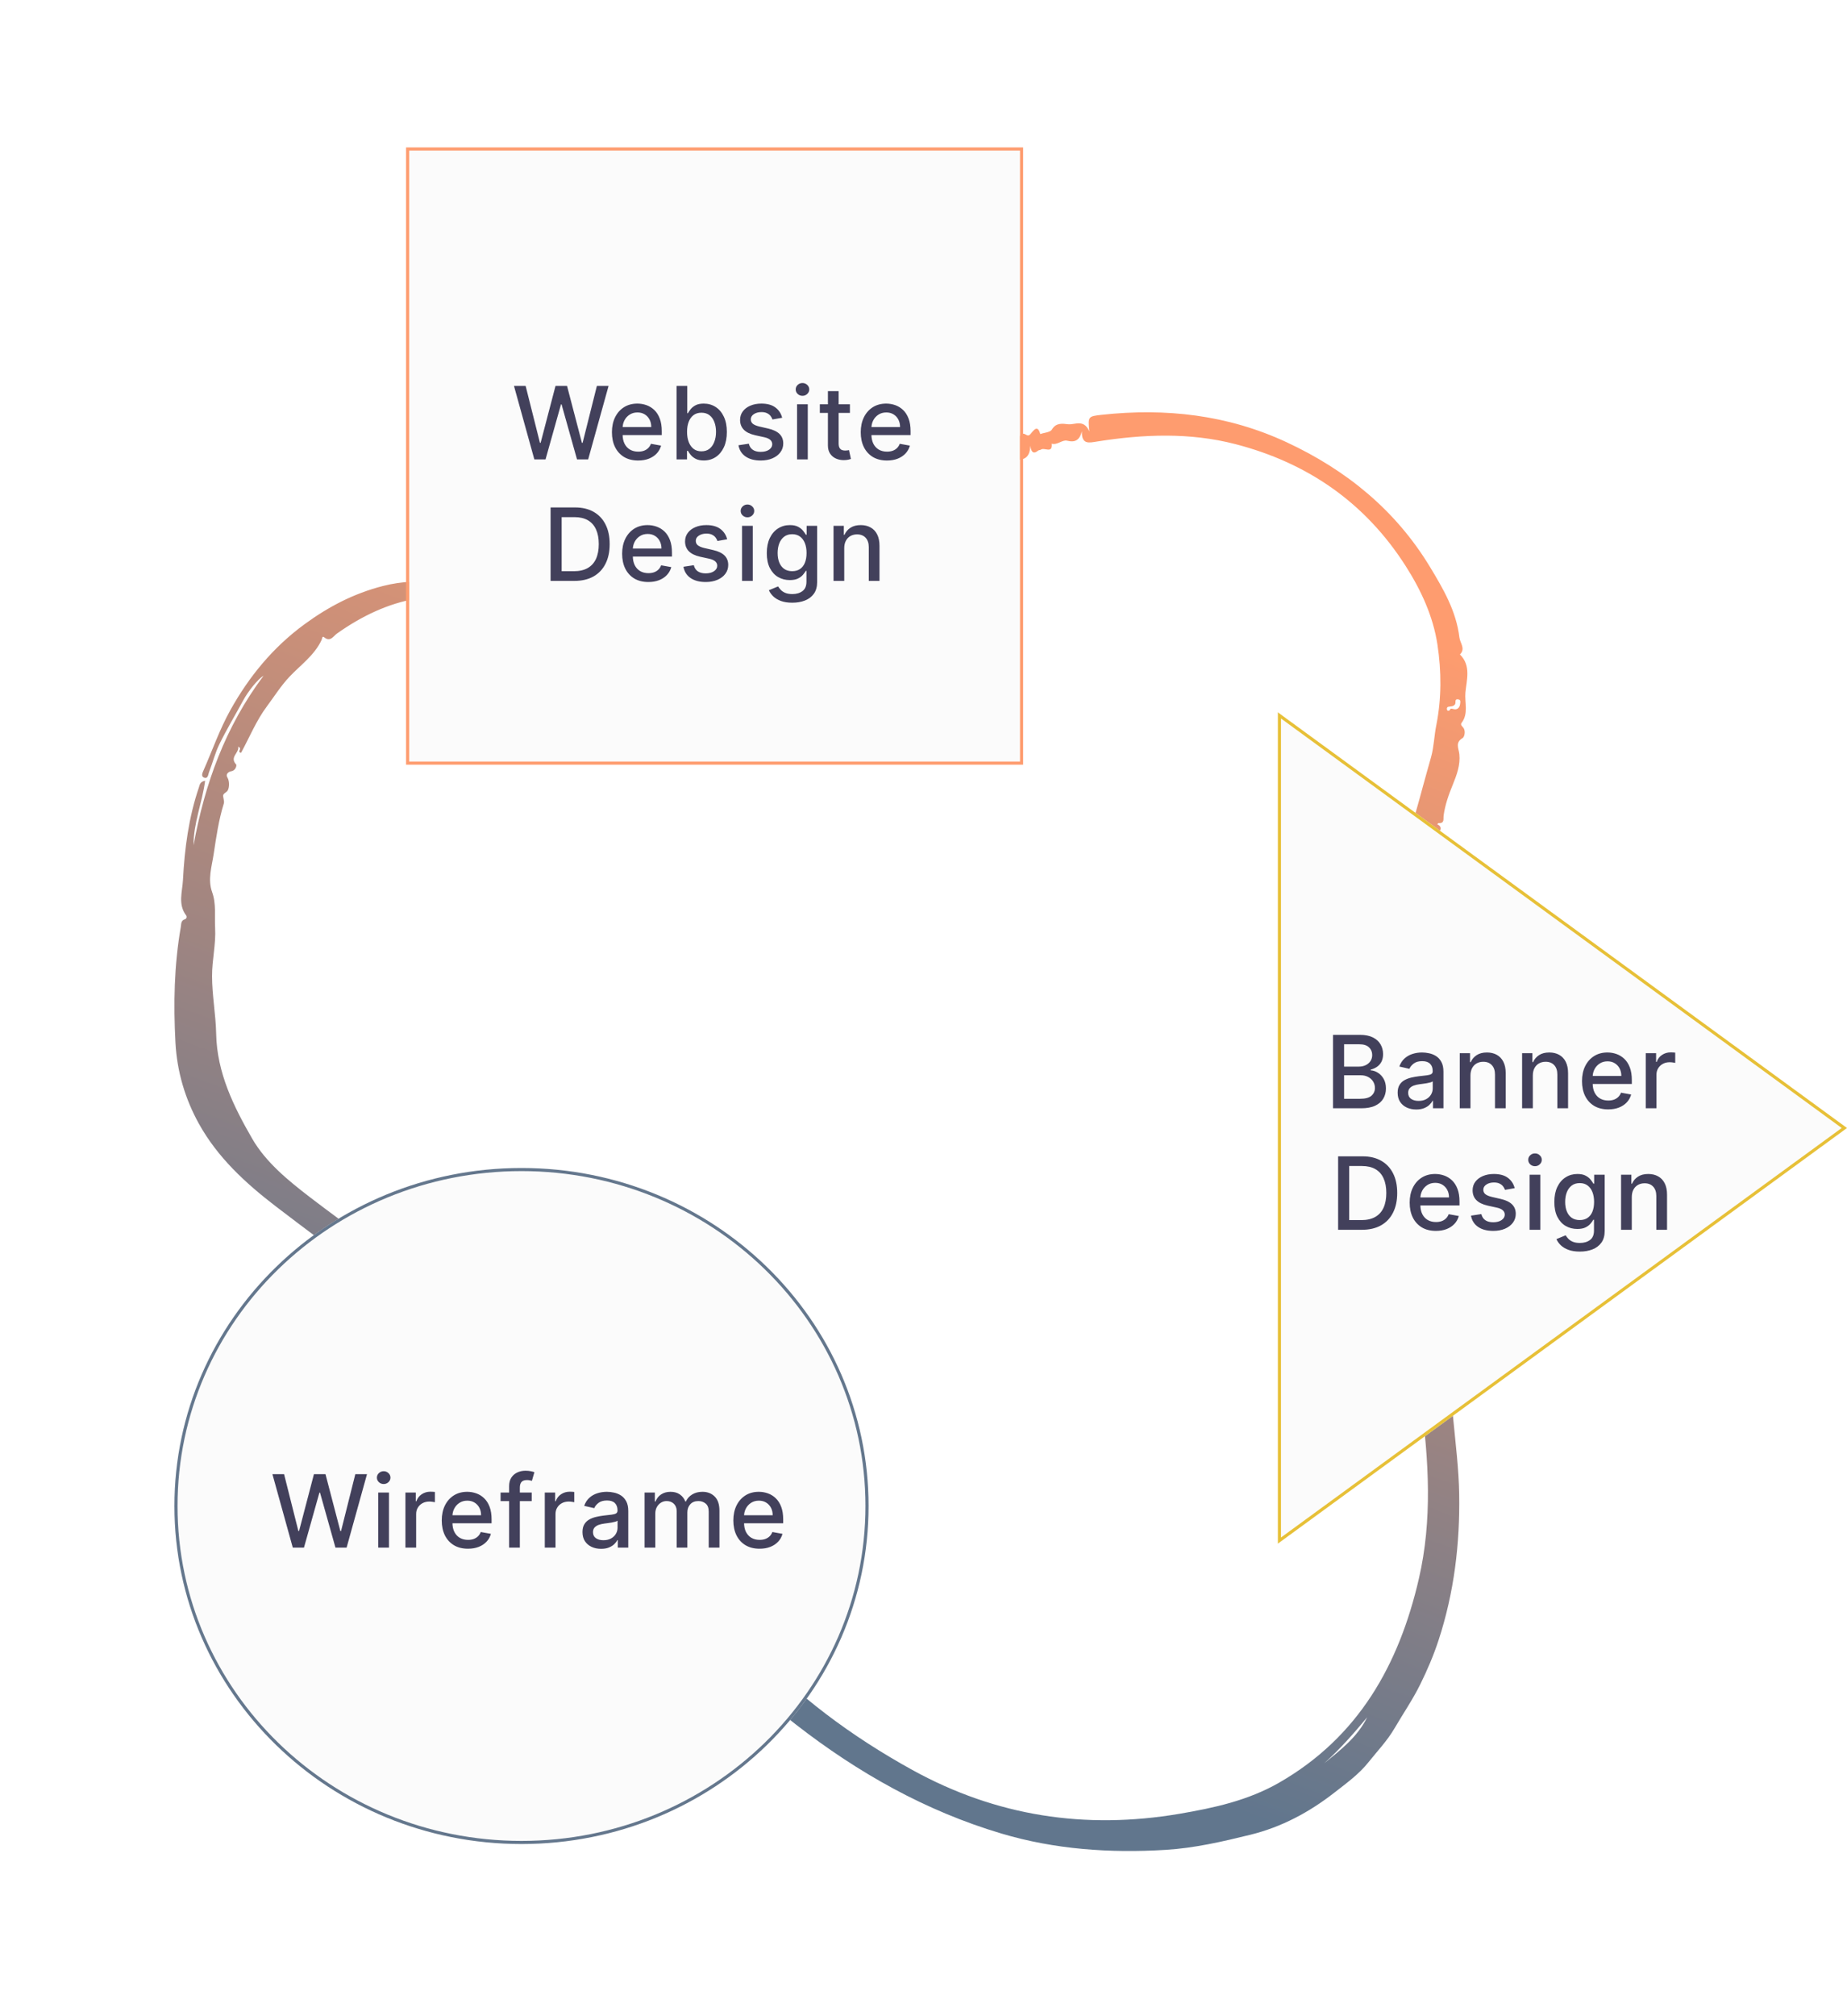 <svg width="593" height="647" viewBox="0 0 593 647" fill="none" xmlns="http://www.w3.org/2000/svg">
<path fill-rule="evenodd" clip-rule="evenodd" d="M465.43 227.979C465.735 227.067 466.378 227.629 467.068 227.669C468.043 227.727 468.676 227.012 468.786 225.958C468.847 225.363 469.058 224.65 468.256 224.487C466.831 224.198 467.544 225.58 467.126 226.11C466.522 226.873 465.716 226.676 464.977 226.864C464.545 226.974 464.448 227.436 464.595 227.844C464.717 228.178 464.999 228.23 465.43 227.979M425.121 565.999C430.401 561.695 435.841 557.53 438.934 551.212C434.624 556.421 430.157 561.48 425.121 565.999M440.853 326.503C439.348 327.955 438.718 327.345 438.81 325.555C438.943 323.002 439.364 320.469 439.605 317.923C440.223 311.423 442.022 305.113 443.667 298.805C443.957 297.692 444.103 294.928 446.772 296.741C447.314 295.781 448.861 296.719 449.277 295.301C449.831 293.41 447.882 294.531 447.787 294.016C447.447 292.162 445.664 290.52 446.242 288.709C447.127 285.944 447.804 283.135 448.592 280.352C449.518 277.08 450.688 273.877 451.65 270.615C453.446 264.507 455.255 258.399 456.887 252.246C457.718 249.117 458.638 246.015 459.492 242.899C460.386 239.637 460.461 236.162 461.128 232.827C462.851 224.205 462.809 215.467 461.511 206.919C460.133 197.844 456.275 189.462 451.301 181.669C438.323 161.339 419.835 148.558 396.633 142.552C381.974 138.757 367.092 139.37 352.253 141.709C349.72 142.108 347.227 142.833 347.35 138.456C346.583 141.301 345.208 142.09 342.625 141.458C341.019 141.066 339.507 142.948 337.66 142.414C338.012 145.746 335.256 143.503 334.196 144.318C333.972 144.491 333.567 144.432 333.348 144.606C331.643 145.965 331.096 144.959 330.761 143.052C330.738 146.32 329.3 147.738 326.318 147.566C324.918 147.484 323.321 148.694 323.188 149.3C322.758 151.282 321.164 151.608 319.904 151.998C317.434 152.762 315.405 153.873 313.201 155.34C310.135 157.382 306.56 158.861 303.632 161.276C302.013 162.611 299.569 162.697 298.338 163.849C296.608 165.471 293.938 165.844 292.824 168.147C292.761 168.281 292.239 168.345 292.041 168.238C290.959 167.649 290.778 167.597 290.575 168.845C290.409 169.867 289.796 170.406 289.088 170.513C287.143 170.805 286.036 172.88 283.827 172.704C282.98 172.637 281.898 173.273 281.45 174.323C280.011 177.706 276.802 179.276 274.003 181.073C268.849 184.377 263.797 187.849 258.628 191.13C254.301 193.876 250.005 196.821 245.491 199.123C239.131 202.369 232.376 204.797 225.233 206.318C209.082 209.755 193.237 209.376 177.73 203.69C167.969 200.11 158.482 195.773 148.271 193.503C143.535 192.451 138.676 191.301 133.89 192.106C124.428 193.698 115.97 197.846 108.151 203.375C107.087 204.127 106.057 206.192 104.04 204.526C103.432 204.025 103.419 205.043 103.248 205.412C100.977 210.323 96.487 213.451 92.949 217.206C90.141 220.186 88.031 223.589 85.671 226.747C82.326 231.222 80.146 236.561 77.453 241.524C77.4 241.621 77.153 241.614 77.194 241.603C76.089 241.096 77.951 240.367 76.489 239.655C76.841 241.716 73.585 242.978 75.83 245.388C76.029 245.601 75.749 247.321 74.244 247.547C73.566 247.648 72.264 248.354 73.037 249.593C73.756 250.747 73.714 253.396 72.772 254.103C71.483 255.07 71.505 255.065 71.788 256.429C71.889 256.912 71.995 257.467 71.856 257.912C70.207 263.202 69.424 268.675 68.605 274.114C67.999 278.138 66.626 282.261 68.103 286.34C69.47 290.121 68.852 293.982 69.066 297.816C69.359 303.02 68.07 308.096 68.081 313.295C68.092 319.533 69.283 325.657 69.404 331.851C69.65 344.326 75.045 355.223 80.979 365.495C85.339 373.043 92.491 378.888 99.582 384.329C111.926 393.798 124.811 402.572 136.58 412.78C147.573 422.313 158.444 431.979 168.511 442.5C178.992 453.454 189.817 464.139 198.778 476.405C211.852 494.304 225.754 511.549 240.71 527.872C255.701 544.232 273.388 557.336 292.889 568.095C319.867 582.978 348.482 587.315 378.667 582.18C389.753 580.292 400.684 577.924 410.67 572.192C436.23 557.52 449.183 534.251 455.546 506.721C459.896 487.901 458.724 468.799 456.229 449.813C455.241 442.301 455.128 434.666 453.127 427.288C451.827 422.493 451.623 417.466 449.852 412.74C449.218 411.05 450.181 408.654 449.35 407.173C447.842 404.484 447.476 401.497 446.27 398.775C445.316 396.622 446.201 394.08 445.234 392.111C443.313 388.193 443.053 383.914 441.919 379.839C439.488 371.103 439.164 362.021 437.785 353.11C437.239 349.59 437.649 346.062 437.552 342.541C437.371 336.011 438.36 332.217 440.704 327.9C440.92 327.503 440.792 326.922 440.84 326.456C441.644 327.192 442.009 328.712 443.623 327.994C445.617 327.106 443.628 326.042 443.759 325.075C443.85 324.417 444.307 323.624 443.028 323.666C442.11 323.696 441.497 323.904 441.624 325.046C441.687 325.611 441.518 326.232 440.853 326.503M454.601 400.394C454.913 400.637 455.502 400.886 455.498 401.125C455.411 406.16 458.392 410.361 459.281 415.114C460.289 420.5 461.47 425.844 462.665 431.192C464.436 439.12 465.789 447.099 466.558 455.241C467.326 463.357 468.357 471.468 468.488 479.609C468.748 495.541 466.865 511.189 461.866 526.461C460.256 531.381 458.212 536.124 455.977 540.658C453.61 545.463 450.466 550.048 447.752 554.698C445.35 558.814 442.152 562.111 439.314 565.688C436.332 569.449 432.24 572.402 428.395 575.404C420.336 581.696 411.441 586.451 401.43 588.91C392.478 591.111 383.498 593.192 374.255 593.755C356.386 594.841 338.698 593.635 321.492 588.511C297.202 581.277 275.541 569.067 255.579 553.557C230.995 534.456 211.993 510.297 193.407 485.82C178.367 466.011 161.583 447.938 143.459 430.933C126.285 414.819 107.045 401.406 88.442 387.131C78.812 379.741 69.832 371.482 63.841 360.651C59.378 352.586 56.83 343.856 56.333 334.678C55.662 322.265 55.897 309.854 58.047 297.552C58.211 296.61 58.04 295.481 59.331 295.077C59.958 294.882 60.043 294.198 59.769 293.834C57.059 290.254 58.548 286.215 58.742 282.461C59.261 272.377 60.578 262.375 63.86 252.738C64.146 251.896 64.17 250.899 65.857 250.598C64.926 257.658 62.088 264.25 62.145 271.299C65.72 251.685 72.288 233.332 84.634 216.876C82.715 218.021 79.626 221.963 78.1 224.779C75.562 229.46 72.811 234.036 70.461 238.808C69.053 241.67 68.291 244.841 67.114 247.826C66.835 248.534 66.823 250.028 65.585 249.62C64.416 249.235 65.017 248.005 65.354 247.244C68.198 240.804 70.504 234.129 73.945 227.951C79.967 217.143 87.651 207.781 97.697 200.417C105.38 194.785 113.53 190.497 122.962 188.083C135.404 184.9 146.956 187.618 158.724 190.852C168.494 193.537 177.429 198.54 187.354 200.75C196.176 202.715 204.961 202.319 213.888 201.232C226.093 199.746 236.686 194.66 246.754 188.111C251.162 185.244 255.422 182.151 259.786 179.215C261.021 178.385 262.256 176.842 263.912 178.707C264.155 178.981 264.802 178.886 264.961 178.457C265.509 176.975 264.346 178.324 264.042 177.952C263.045 176.734 264.175 176.336 264.799 175.885C268.717 173.052 272.676 170.275 276.621 167.48C286.922 160.183 297.454 153.245 308.682 147.431C312.744 145.328 316.749 142.89 321.281 142.094C322.491 141.881 324.901 140.059 325.912 142.952C326.737 142.401 327.007 141.619 327.176 140.673C327.375 139.551 328.196 138.76 329.304 139.469C330.199 140.042 330.533 139.709 331.015 139.121C332.093 137.803 333.189 136.402 333.992 139.317C335.278 138.859 337.21 138.77 337.723 137.875C339.057 135.539 341.33 136.003 342.906 136.172C345.13 136.411 347.991 134.391 349.751 138.496C349.274 133.74 349.262 133.625 353.744 133.138C374.288 130.912 394.141 133.129 413.089 141.949C432.318 150.901 448.106 163.784 459.102 181.952C463.331 188.94 467.55 196.129 468.558 204.607C468.777 206.464 470.606 208.16 468.734 210.076C472.401 213.666 470.839 218.388 470.484 222.314C470.2 225.459 471.535 229.043 469.273 232C468.776 232.652 469.471 233.121 469.805 233.562C470.712 234.762 470.077 236.608 469.62 236.875C467.111 238.341 468.336 240.177 468.541 242.095C468.902 245.478 467.709 248.729 466.478 251.744C465.141 255.02 463.966 258.272 463.491 261.761C463.339 262.882 463.87 264.331 461.864 264.19C461.742 264.181 461.602 264.438 461.469 264.573C464.262 265.912 460.479 267.95 461.979 269.457C462.137 269.615 462.154 270.228 462.035 270.298C458.685 272.308 460.431 276.351 458.515 279.01C457.455 280.482 458.554 282.715 457.561 284.441C457.446 284.641 457.665 285.213 457.598 285.237C454.669 286.246 455.924 289.88 453.703 291.355C452.653 292.053 453.135 293.127 453.377 294.09C453.513 294.631 454.819 293.24 454.263 294.535C453.368 296.626 453.344 298.85 452.841 300.965C452.091 304.121 450.341 302.02 448.837 301.061C450.03 302.577 449.34 305.003 451.584 305.856C452.197 306.09 451.804 306.48 451.695 306.8C450.47 310.384 450.068 314.153 449.177 317.808C448.761 319.518 448.126 321.27 447.162 322.721C446.425 323.833 446.351 325.02 446.751 325.831C447.303 326.954 448.207 327.207 446.094 327.481C444.786 327.651 446.278 328.911 446.581 329.569C447.052 330.588 447.722 331.426 447.06 332.641C446.344 333.955 445.206 333.002 444.207 333.03C444.619 334.269 445.723 333.908 446.291 334.47C446.72 334.892 447.456 335.346 446.814 335.917C444.109 338.331 446.241 340.608 446.655 343.099C447.279 346.876 447.42 350.795 447.234 354.627C446.984 359.787 448.321 364.69 449.001 369.699C449.82 375.74 451.761 381.567 452.384 387.652C452.604 389.799 454.22 391.893 453.699 393.965C453.079 396.426 455.688 398.14 454.651 400.463C453.419 399.942 452.426 398.811 450.702 398.87C450.889 399.448 450.957 399.83 451.131 400.156C451.609 401.051 451.523 402.155 450.725 402.421C449.679 402.772 449.594 401.708 449.549 400.857C449.483 399.624 448.399 400.17 447.797 399.871C447.549 400.318 447.936 400.417 448.099 400.635C450.592 403.948 450.581 403.939 453.342 401.125C453.67 400.792 454.176 400.633 454.601 400.394" fill="url(#paint0_linear_10_66)"/>
<g filter="url(#filter0_d_10_66)">
<rect x="131.368" y="50" width="196.119" height="196.119" fill="#FBFBFB"/>
<rect x="130.868" y="49.5" width="197.119" height="197.119" stroke="#FE9C6F"/>
</g>
<g filter="url(#filter1_d_10_66)">
<path d="M593 363.696L410.277 497.103V230.289L593 363.696Z" fill="#FBFBFB"/>
<path d="M410.777 231.273L592.152 363.696L410.777 496.118V231.273Z" stroke="#E7C037"/>
</g>
<g filter="url(#filter2_d_10_66)">
<ellipse cx="167.431" cy="485.088" rx="111.431" ry="108.493" fill="#FBFBFB"/>
<path d="M278.363 485.088C278.363 544.718 228.71 593.081 167.431 593.081C106.153 593.081 56.5 544.718 56.5 485.088C56.5 425.458 106.153 377.096 167.431 377.096C228.71 377.096 278.363 425.458 278.363 485.088Z" stroke="#64778D"/>
</g>
<path d="M94.002 496.741L87.463 473.165H91.204L95.798 491.422H96.016L100.794 473.165H104.5L109.278 491.434H109.496L114.078 473.165H117.831L111.281 496.741H107.701L102.739 479.082H102.555L97.593 496.741H94.002ZM121.446 496.741V479.059H124.888V496.741H121.446ZM123.184 476.331C122.586 476.331 122.072 476.131 121.642 475.732C121.22 475.325 121.009 474.842 121.009 474.282C121.009 473.714 121.22 473.23 121.642 472.831C122.072 472.425 122.586 472.221 123.184 472.221C123.783 472.221 124.293 472.425 124.715 472.831C125.145 473.23 125.36 473.714 125.36 474.282C125.36 474.842 125.145 475.325 124.715 475.732C124.293 476.131 123.783 476.331 123.184 476.331ZM130.167 496.741V479.059H133.494V481.868H133.678C134 480.916 134.568 480.168 135.382 479.623C136.203 479.071 137.131 478.794 138.167 478.794C138.382 478.794 138.636 478.802 138.927 478.817C139.226 478.833 139.46 478.852 139.629 478.875V482.167C139.491 482.129 139.246 482.087 138.893 482.041C138.54 481.987 138.187 481.96 137.834 481.96C137.02 481.96 136.295 482.133 135.658 482.478C135.029 482.816 134.53 483.288 134.161 483.894C133.793 484.492 133.609 485.175 133.609 485.943V496.741H130.167ZM150.244 497.098C148.502 497.098 147.001 496.725 145.743 495.981C144.492 495.229 143.525 494.174 142.842 492.815C142.167 491.449 141.829 489.849 141.829 488.015C141.829 486.204 142.167 484.608 142.842 483.226C143.525 481.845 144.476 480.767 145.697 479.991C146.925 479.216 148.36 478.829 150.002 478.829C151 478.829 151.967 478.994 152.903 479.324C153.839 479.654 154.68 480.172 155.424 480.878C156.168 481.584 156.755 482.501 157.185 483.629C157.615 484.75 157.83 486.112 157.83 487.716V488.936H143.774V486.357H154.457C154.457 485.452 154.273 484.65 153.904 483.951C153.536 483.245 153.018 482.689 152.35 482.282C151.69 481.876 150.915 481.672 150.025 481.672C149.058 481.672 148.214 481.91 147.493 482.386C146.779 482.854 146.226 483.468 145.835 484.228C145.451 484.98 145.259 485.797 145.259 486.68V488.694C145.259 489.876 145.466 490.881 145.881 491.71C146.303 492.539 146.89 493.172 147.642 493.61C148.394 494.039 149.273 494.254 150.278 494.254C150.931 494.254 151.525 494.162 152.063 493.978C152.6 493.786 153.064 493.502 153.455 493.126C153.847 492.75 154.146 492.286 154.353 491.733L157.611 492.32C157.35 493.28 156.882 494.12 156.207 494.841C155.539 495.555 154.699 496.111 153.686 496.51C152.68 496.902 151.533 497.098 150.244 497.098ZM170.712 479.059V481.822H160.72V479.059H170.712ZM163.46 496.741V477.01C163.46 475.905 163.702 474.988 164.185 474.259C164.668 473.522 165.309 472.973 166.107 472.613C166.906 472.244 167.773 472.06 168.709 472.06C169.4 472.06 169.991 472.118 170.482 472.233C170.973 472.34 171.338 472.44 171.575 472.532L170.77 475.318C170.608 475.272 170.401 475.218 170.148 475.157C169.895 475.088 169.588 475.053 169.227 475.053C168.391 475.053 167.792 475.26 167.431 475.675C167.078 476.089 166.902 476.688 166.902 477.47V496.741H163.46ZM174.912 496.741V479.059H178.239V481.868H178.423C178.745 480.916 179.313 480.168 180.126 479.623C180.948 479.071 181.876 478.794 182.912 478.794C183.127 478.794 183.38 478.802 183.672 478.817C183.971 478.833 184.205 478.852 184.374 478.875V482.167C184.236 482.129 183.99 482.087 183.637 482.041C183.284 481.987 182.931 481.96 182.578 481.96C181.765 481.96 181.04 482.133 180.403 482.478C179.773 482.816 179.275 483.288 178.906 483.894C178.538 484.492 178.354 485.175 178.354 485.943V496.741H174.912ZM192.988 497.132C191.868 497.132 190.855 496.925 189.949 496.51C189.044 496.088 188.326 495.478 187.797 494.68C187.275 493.882 187.014 492.904 187.014 491.745C187.014 490.747 187.206 489.926 187.59 489.281C187.973 488.637 188.491 488.126 189.144 487.75C189.796 487.374 190.525 487.09 191.331 486.898C192.137 486.707 192.958 486.561 193.794 486.461C194.853 486.338 195.713 486.238 196.373 486.162C197.033 486.077 197.512 485.943 197.812 485.759C198.111 485.575 198.261 485.275 198.261 484.861V484.78C198.261 483.775 197.977 482.996 197.409 482.443C196.849 481.891 196.012 481.615 194.899 481.615C193.741 481.615 192.827 481.872 192.16 482.386C191.5 482.892 191.043 483.456 190.79 484.078L187.555 483.341C187.939 482.267 188.499 481.4 189.236 480.74C189.98 480.072 190.836 479.589 191.803 479.289C192.77 478.982 193.787 478.829 194.853 478.829C195.559 478.829 196.308 478.913 197.098 479.082C197.896 479.243 198.641 479.543 199.331 479.98C200.03 480.417 200.601 481.043 201.047 481.856C201.492 482.662 201.714 483.71 201.714 484.999V496.741H198.353V494.323H198.215C197.992 494.768 197.658 495.206 197.213 495.636C196.768 496.065 196.196 496.422 195.498 496.706C194.8 496.99 193.963 497.132 192.988 497.132ZM193.737 494.369C194.688 494.369 195.502 494.181 196.177 493.805C196.86 493.429 197.378 492.938 197.731 492.332C198.092 491.718 198.272 491.062 198.272 490.363V488.084C198.149 488.207 197.912 488.322 197.559 488.429C197.213 488.529 196.818 488.617 196.373 488.694C195.928 488.763 195.494 488.828 195.072 488.89C194.65 488.944 194.297 488.99 194.013 489.028C193.345 489.112 192.735 489.254 192.183 489.454C191.638 489.653 191.2 489.941 190.87 490.317C190.548 490.686 190.387 491.177 190.387 491.791C190.387 492.643 190.701 493.287 191.331 493.725C191.96 494.154 192.762 494.369 193.737 494.369ZM206.947 496.741V479.059H210.251V481.937H210.469C210.838 480.962 211.44 480.203 212.277 479.658C213.113 479.105 214.115 478.829 215.281 478.829C216.463 478.829 217.453 479.105 218.251 479.658C219.057 480.21 219.652 480.97 220.036 481.937H220.22C220.642 480.993 221.313 480.241 222.234 479.681C223.155 479.113 224.253 478.829 225.527 478.829C227.13 478.829 228.439 479.331 229.452 480.337C230.473 481.342 230.983 482.858 230.983 484.884V496.741H227.541V485.206C227.541 484.009 227.215 483.142 226.563 482.605C225.91 482.067 225.131 481.799 224.226 481.799C223.105 481.799 222.234 482.144 221.613 482.835C220.991 483.518 220.68 484.397 220.68 485.471V496.741H217.25V484.987C217.25 484.028 216.95 483.257 216.352 482.674C215.753 482.09 214.974 481.799 214.015 481.799C213.363 481.799 212.76 481.971 212.208 482.317C211.663 482.654 211.222 483.126 210.884 483.733C210.554 484.339 210.389 485.041 210.389 485.839V496.741H206.947ZM243.865 497.098C242.123 497.098 240.623 496.725 239.364 495.981C238.113 495.229 237.146 494.174 236.463 492.815C235.788 491.449 235.45 489.849 235.45 488.015C235.45 486.204 235.788 484.608 236.463 483.226C237.146 481.845 238.098 480.767 239.318 479.991C240.546 479.216 241.981 478.829 243.623 478.829C244.621 478.829 245.588 478.994 246.524 479.324C247.461 479.654 248.301 480.172 249.045 480.878C249.79 481.584 250.377 482.501 250.807 483.629C251.236 484.75 251.451 486.112 251.451 487.716V488.936H237.396V486.357H248.078C248.078 485.452 247.894 484.65 247.526 483.951C247.158 483.245 246.639 482.689 245.972 482.282C245.312 481.876 244.537 481.672 243.646 481.672C242.68 481.672 241.835 481.91 241.114 482.386C240.4 482.854 239.848 483.468 239.456 484.228C239.073 484.98 238.881 485.797 238.881 486.68V488.694C238.881 489.876 239.088 490.881 239.502 491.71C239.924 492.539 240.512 493.172 241.264 493.61C242.016 494.039 242.894 494.254 243.9 494.254C244.552 494.254 245.147 494.162 245.684 493.978C246.221 493.786 246.686 493.502 247.077 493.126C247.468 492.75 247.768 492.286 247.975 491.733L251.233 492.32C250.972 493.28 250.504 494.12 249.828 494.841C249.161 495.555 248.32 496.111 247.307 496.51C246.302 496.902 245.155 497.098 243.865 497.098Z" fill="#42405B"/>
<path d="M171.558 147.454L165.02 123.878H168.761L173.354 142.135H173.573L178.35 123.878H182.057L186.834 142.147H187.053L191.634 123.878H195.387L188.837 147.454H185.257L180.295 129.795H180.111L175.15 147.454H171.558ZM204.882 147.811C203.14 147.811 201.64 147.438 200.381 146.694C199.13 145.942 198.163 144.887 197.48 143.528C196.805 142.162 196.467 140.562 196.467 138.728C196.467 136.917 196.805 135.321 197.48 133.939C198.163 132.558 199.115 131.48 200.335 130.704C201.563 129.929 202.998 129.542 204.64 129.542C205.638 129.542 206.605 129.707 207.541 130.037C208.477 130.367 209.318 130.885 210.062 131.591C210.807 132.297 211.394 133.214 211.823 134.342C212.253 135.463 212.468 136.825 212.468 138.429V139.649H198.412V137.07H209.095C209.095 136.165 208.911 135.363 208.543 134.664C208.174 133.958 207.656 133.402 206.989 132.995C206.329 132.588 205.553 132.385 204.663 132.385C203.696 132.385 202.852 132.623 202.131 133.099C201.417 133.567 200.864 134.181 200.473 134.941C200.089 135.693 199.897 136.51 199.897 137.393V139.407C199.897 140.589 200.105 141.594 200.519 142.423C200.941 143.252 201.528 143.885 202.28 144.323C203.032 144.752 203.911 144.967 204.916 144.967C205.569 144.967 206.164 144.875 206.701 144.691C207.238 144.499 207.702 144.215 208.094 143.839C208.485 143.463 208.784 142.999 208.992 142.446L212.249 143.033C211.988 143.993 211.52 144.833 210.845 145.554C210.177 146.268 209.337 146.824 208.324 147.223C207.319 147.615 206.171 147.811 204.882 147.811ZM217.212 147.454V123.878H220.654V132.638H220.861C221.06 132.27 221.348 131.844 221.724 131.361C222.1 130.877 222.622 130.455 223.29 130.094C223.957 129.726 224.84 129.542 225.937 129.542C227.365 129.542 228.639 129.902 229.759 130.624C230.88 131.345 231.758 132.385 232.395 133.743C233.04 135.102 233.362 136.736 233.362 138.647C233.362 140.558 233.044 142.197 232.407 143.563C231.77 144.921 230.895 145.969 229.782 146.705C228.669 147.434 227.399 147.799 225.972 147.799C224.897 147.799 224.019 147.619 223.336 147.258C222.66 146.897 222.131 146.475 221.747 145.992C221.363 145.508 221.068 145.078 220.861 144.702H220.573V147.454H217.212ZM220.584 138.613C220.584 139.856 220.765 140.946 221.125 141.882C221.486 142.818 222.008 143.551 222.691 144.081C223.374 144.603 224.211 144.864 225.201 144.864C226.229 144.864 227.088 144.591 227.779 144.046C228.47 143.494 228.992 142.745 229.345 141.802C229.705 140.858 229.886 139.795 229.886 138.613C229.886 137.446 229.709 136.399 229.356 135.47C229.011 134.542 228.489 133.809 227.791 133.271C227.1 132.734 226.237 132.466 225.201 132.466C224.203 132.466 223.359 132.723 222.668 133.237C221.985 133.751 221.467 134.469 221.114 135.39C220.761 136.311 220.584 137.385 220.584 138.613ZM251.125 134.089L248.006 134.641C247.875 134.242 247.668 133.862 247.384 133.502C247.108 133.141 246.732 132.846 246.256 132.615C245.78 132.385 245.185 132.27 244.472 132.27C243.497 132.27 242.684 132.489 242.031 132.926C241.379 133.356 241.053 133.912 241.053 134.595C241.053 135.186 241.271 135.662 241.709 136.023C242.146 136.383 242.852 136.679 243.827 136.909L246.636 137.554C248.263 137.93 249.475 138.509 250.273 139.292C251.072 140.075 251.471 141.092 251.471 142.343C251.471 143.402 251.164 144.346 250.55 145.174C249.943 145.996 249.095 146.64 248.006 147.108C246.924 147.576 245.669 147.811 244.241 147.811C242.261 147.811 240.646 147.388 239.395 146.544C238.144 145.692 237.377 144.484 237.093 142.918L240.42 142.412C240.627 143.279 241.053 143.935 241.697 144.38C242.342 144.818 243.182 145.036 244.218 145.036C245.347 145.036 246.248 144.802 246.924 144.334C247.599 143.858 247.937 143.279 247.937 142.596C247.937 142.043 247.729 141.579 247.315 141.203C246.908 140.827 246.283 140.543 245.439 140.351L242.446 139.695C240.796 139.319 239.575 138.72 238.785 137.899C238.002 137.078 237.611 136.038 237.611 134.779C237.611 133.736 237.902 132.823 238.486 132.04C239.069 131.257 239.875 130.647 240.903 130.209C241.931 129.764 243.109 129.542 244.437 129.542C246.348 129.542 247.852 129.956 248.95 130.785C250.047 131.606 250.772 132.707 251.125 134.089ZM255.903 147.454V129.772H259.345V147.454H255.903ZM257.642 127.044C257.043 127.044 256.529 126.844 256.099 126.445C255.677 126.038 255.466 125.555 255.466 124.995C255.466 124.427 255.677 123.943 256.099 123.544C256.529 123.138 257.043 122.934 257.642 122.934C258.24 122.934 258.751 123.138 259.173 123.544C259.602 123.943 259.817 124.427 259.817 124.995C259.817 125.555 259.602 126.038 259.173 126.445C258.751 126.844 258.24 127.044 257.642 127.044ZM272.878 129.772V132.535H263.22V129.772H272.878ZM265.81 125.536H269.252V142.262C269.252 142.93 269.352 143.432 269.551 143.77C269.751 144.1 270.008 144.326 270.322 144.449C270.645 144.564 270.994 144.622 271.37 144.622C271.646 144.622 271.888 144.603 272.095 144.564C272.302 144.526 272.464 144.495 272.579 144.472L273.2 147.316C273.001 147.392 272.717 147.469 272.348 147.546C271.98 147.63 271.52 147.676 270.967 147.684C270.061 147.699 269.217 147.538 268.434 147.2C267.652 146.863 267.019 146.341 266.535 145.635C266.052 144.929 265.81 144.042 265.81 142.976V125.536ZM284.764 147.811C283.022 147.811 281.522 147.438 280.263 146.694C279.012 145.942 278.046 144.887 277.362 143.528C276.687 142.162 276.349 140.562 276.349 138.728C276.349 136.917 276.687 135.321 277.362 133.939C278.046 132.558 278.997 131.48 280.217 130.704C281.445 129.929 282.88 129.542 284.523 129.542C285.52 129.542 286.487 129.707 287.424 130.037C288.36 130.367 289.2 130.885 289.945 131.591C290.689 132.297 291.276 133.214 291.706 134.342C292.136 135.463 292.35 136.825 292.35 138.429V139.649H278.295V137.07H288.978C288.978 136.165 288.793 135.363 288.425 134.664C288.057 133.958 287.539 133.402 286.871 132.995C286.211 132.588 285.436 132.385 284.546 132.385C283.579 132.385 282.735 132.623 282.013 133.099C281.299 133.567 280.747 134.181 280.355 134.941C279.972 135.693 279.78 136.51 279.78 137.393V139.407C279.78 140.589 279.987 141.594 280.402 142.423C280.824 143.252 281.411 143.885 282.163 144.323C282.915 144.752 283.794 144.967 284.799 144.967C285.451 144.967 286.046 144.875 286.583 144.691C287.12 144.499 287.585 144.215 287.976 143.839C288.368 143.463 288.667 142.999 288.874 142.446L292.132 143.033C291.871 143.993 291.403 144.833 290.727 145.554C290.06 146.268 289.219 146.824 288.206 147.223C287.201 147.615 286.054 147.811 284.764 147.811ZM184.403 186.454H176.771V162.878H184.645C186.955 162.878 188.938 163.35 190.596 164.294C192.254 165.23 193.524 166.577 194.406 168.335C195.297 170.084 195.742 172.183 195.742 174.631C195.742 177.087 195.293 179.198 194.395 180.963C193.505 182.728 192.215 184.086 190.527 185.038C188.839 185.982 186.797 186.454 184.403 186.454ZM180.328 183.346H184.207C186.003 183.346 187.496 183.008 188.685 182.333C189.875 181.65 190.765 180.663 191.356 179.374C191.947 178.077 192.242 176.496 192.242 174.631C192.242 172.782 191.947 171.212 191.356 169.923C190.773 168.634 189.902 167.655 188.743 166.988C187.584 166.32 186.145 165.986 184.426 165.986H180.328V183.346ZM208.158 186.811C206.416 186.811 204.915 186.438 203.657 185.694C202.406 184.942 201.439 183.887 200.756 182.528C200.081 181.162 199.743 179.562 199.743 177.728C199.743 175.917 200.081 174.321 200.756 172.939C201.439 171.558 202.39 170.48 203.611 169.704C204.839 168.929 206.274 168.542 207.916 168.542C208.914 168.542 209.881 168.707 210.817 169.037C211.753 169.367 212.594 169.885 213.338 170.591C214.082 171.297 214.669 172.214 215.099 173.342C215.529 174.463 215.744 175.825 215.744 177.429V178.649H201.688V176.07H212.371C212.371 175.165 212.187 174.363 211.818 173.664C211.45 172.958 210.932 172.402 210.264 171.995C209.604 171.588 208.829 171.385 207.939 171.385C206.972 171.385 206.128 171.623 205.407 172.099C204.693 172.567 204.14 173.181 203.749 173.941C203.365 174.693 203.173 175.51 203.173 176.393V178.407C203.173 179.589 203.38 180.594 203.795 181.423C204.217 182.252 204.804 182.885 205.556 183.323C206.308 183.752 207.187 183.967 208.192 183.967C208.845 183.967 209.439 183.875 209.977 183.691C210.514 183.499 210.978 183.215 211.369 182.839C211.761 182.463 212.06 181.999 212.267 181.446L215.525 182.033C215.264 182.993 214.796 183.833 214.121 184.554C213.453 185.268 212.613 185.824 211.6 186.223C210.594 186.615 209.447 186.811 208.158 186.811ZM233.461 173.089L230.341 173.641C230.211 173.242 230.004 172.862 229.72 172.502C229.443 172.141 229.067 171.846 228.592 171.615C228.116 171.385 227.521 171.27 226.807 171.27C225.833 171.27 225.019 171.489 224.367 171.926C223.714 172.356 223.388 172.912 223.388 173.595C223.388 174.186 223.607 174.662 224.044 175.023C224.482 175.383 225.188 175.679 226.163 175.909L228.971 176.554C230.598 176.93 231.811 177.509 232.609 178.292C233.407 179.075 233.806 180.092 233.806 181.343C233.806 182.402 233.499 183.346 232.885 184.174C232.279 184.996 231.431 185.64 230.341 186.108C229.259 186.576 228.004 186.811 226.577 186.811C224.597 186.811 222.982 186.388 221.731 185.544C220.48 184.692 219.712 183.484 219.428 181.918L222.755 181.412C222.962 182.279 223.388 182.935 224.033 183.38C224.678 183.818 225.518 184.036 226.554 184.036C227.682 184.036 228.584 183.802 229.259 183.334C229.935 182.858 230.272 182.279 230.272 181.596C230.272 181.043 230.065 180.579 229.651 180.203C229.244 179.827 228.618 179.543 227.774 179.351L224.781 178.695C223.131 178.319 221.911 177.72 221.121 176.899C220.338 176.078 219.946 175.038 219.946 173.779C219.946 172.736 220.238 171.823 220.821 171.04C221.404 170.257 222.21 169.647 223.239 169.209C224.267 168.764 225.445 168.542 226.773 168.542C228.684 168.542 230.188 168.956 231.285 169.785C232.383 170.606 233.108 171.707 233.461 173.089ZM238.239 186.454V168.772H241.681V186.454H238.239ZM239.977 166.044C239.379 166.044 238.864 165.844 238.435 165.445C238.013 165.038 237.802 164.555 237.802 163.995C237.802 163.427 238.013 162.943 238.435 162.544C238.864 162.138 239.379 161.934 239.977 161.934C240.576 161.934 241.086 162.138 241.508 162.544C241.938 162.943 242.153 163.427 242.153 163.995C242.153 164.555 241.938 165.038 241.508 165.445C241.086 165.844 240.576 166.044 239.977 166.044ZM254.373 193.453C252.969 193.453 251.76 193.268 250.747 192.9C249.742 192.532 248.921 192.044 248.284 191.438C247.647 190.832 247.171 190.168 246.856 189.447L249.815 188.226C250.022 188.564 250.298 188.921 250.643 189.297C250.996 189.681 251.472 190.007 252.071 190.275C252.677 190.544 253.456 190.678 254.408 190.678C255.712 190.678 256.791 190.36 257.642 189.723C258.494 189.094 258.92 188.088 258.92 186.707V183.23H258.702C258.494 183.606 258.195 184.025 257.804 184.485C257.42 184.946 256.89 185.345 256.215 185.682C255.54 186.02 254.661 186.189 253.579 186.189C252.182 186.189 250.924 185.863 249.803 185.21C248.69 184.55 247.808 183.58 247.155 182.298C246.511 181.009 246.188 179.424 246.188 177.544C246.188 175.664 246.507 174.052 247.144 172.709C247.789 171.366 248.671 170.338 249.792 169.624C250.912 168.902 252.182 168.542 253.602 168.542C254.699 168.542 255.586 168.726 256.261 169.094C256.936 169.455 257.462 169.877 257.838 170.361C258.222 170.844 258.517 171.27 258.725 171.638H258.978V168.772H262.351V186.845C262.351 188.365 261.998 189.612 261.292 190.586C260.586 191.561 259.63 192.282 258.425 192.75C257.228 193.219 255.877 193.453 254.373 193.453ZM254.339 183.334C255.329 183.334 256.165 183.104 256.848 182.643C257.539 182.175 258.061 181.508 258.414 180.64C258.774 179.765 258.955 178.718 258.955 177.498C258.955 176.308 258.778 175.261 258.425 174.355C258.072 173.449 257.554 172.743 256.871 172.237C256.188 171.723 255.344 171.466 254.339 171.466C253.303 171.466 252.439 171.734 251.749 172.271C251.058 172.801 250.536 173.522 250.183 174.436C249.838 175.349 249.665 176.37 249.665 177.498C249.665 178.657 249.841 179.673 250.194 180.548C250.548 181.423 251.069 182.106 251.76 182.597C252.458 183.088 253.318 183.334 254.339 183.334ZM271.057 175.955V186.454H267.615V168.772H270.919V171.65H271.138C271.544 170.714 272.181 169.962 273.049 169.394C273.923 168.826 275.025 168.542 276.352 168.542C277.557 168.542 278.612 168.795 279.518 169.302C280.424 169.8 281.126 170.545 281.625 171.535C282.123 172.525 282.373 173.749 282.373 175.207V186.454H278.931V175.621C278.931 174.34 278.597 173.338 277.929 172.617C277.262 171.888 276.345 171.523 275.178 171.523C274.38 171.523 273.67 171.696 273.049 172.041C272.435 172.387 271.947 172.893 271.587 173.561C271.234 174.221 271.057 175.019 271.057 175.955Z" fill="#42405B"/>
<path d="M427.981 355.729V332.154H436.615C438.288 332.154 439.673 332.43 440.77 332.982C441.868 333.527 442.689 334.268 443.234 335.204C443.779 336.133 444.051 337.18 444.051 338.347C444.051 339.329 443.871 340.158 443.51 340.833C443.149 341.501 442.666 342.038 442.06 342.445C441.461 342.844 440.801 343.136 440.08 343.32V343.55C440.862 343.588 441.626 343.842 442.37 344.31C443.123 344.77 443.744 345.426 444.235 346.278C444.727 347.13 444.972 348.166 444.972 349.386C444.972 350.591 444.688 351.673 444.12 352.633C443.56 353.584 442.693 354.34 441.519 354.9C440.344 355.453 438.844 355.729 437.018 355.729H427.981ZM431.538 352.679H436.672C438.376 352.679 439.596 352.349 440.333 351.689C441.07 351.029 441.438 350.204 441.438 349.214C441.438 348.469 441.25 347.786 440.874 347.165C440.498 346.543 439.961 346.048 439.262 345.68C438.572 345.311 437.751 345.127 436.799 345.127H431.538V352.679ZM431.538 342.353H436.304C437.102 342.353 437.82 342.199 438.457 341.892C439.101 341.585 439.612 341.156 439.988 340.603C440.371 340.043 440.563 339.383 440.563 338.623C440.563 337.648 440.222 336.831 439.539 336.171C438.856 335.511 437.808 335.181 436.396 335.181H431.538V342.353ZM454.709 356.121C453.588 356.121 452.575 355.913 451.67 355.499C450.764 355.077 450.047 354.467 449.517 353.669C448.995 352.871 448.734 351.892 448.734 350.733C448.734 349.736 448.926 348.914 449.31 348.27C449.694 347.625 450.212 347.115 450.864 346.739C451.516 346.363 452.245 346.079 453.051 345.887C453.857 345.695 454.678 345.549 455.515 345.449C456.574 345.327 457.433 345.227 458.093 345.15C458.753 345.066 459.233 344.931 459.532 344.747C459.831 344.563 459.981 344.264 459.981 343.849V343.769C459.981 342.763 459.697 341.984 459.129 341.432C458.569 340.879 457.732 340.603 456.62 340.603C455.461 340.603 454.548 340.86 453.88 341.374C453.22 341.881 452.763 342.445 452.51 343.067L449.275 342.33C449.659 341.255 450.219 340.388 450.956 339.728C451.7 339.061 452.556 338.577 453.523 338.278C454.49 337.971 455.507 337.817 456.574 337.817C457.28 337.817 458.028 337.902 458.818 338.071C459.616 338.232 460.361 338.531 461.052 338.968C461.75 339.406 462.322 340.031 462.767 340.845C463.212 341.651 463.434 342.698 463.434 343.987V355.729H460.073V353.312H459.935C459.712 353.757 459.379 354.194 458.933 354.624C458.488 355.054 457.917 355.411 457.218 355.695C456.52 355.979 455.683 356.121 454.709 356.121ZM455.457 353.358C456.409 353.358 457.222 353.17 457.897 352.794C458.58 352.418 459.098 351.927 459.452 351.32C459.812 350.706 459.993 350.05 459.993 349.352V347.073C459.87 347.195 459.632 347.31 459.279 347.418C458.933 347.518 458.538 347.606 458.093 347.683C457.648 347.752 457.214 347.817 456.792 347.878C456.37 347.932 456.017 347.978 455.733 348.017C455.066 348.101 454.456 348.243 453.903 348.442C453.358 348.642 452.921 348.93 452.591 349.306C452.268 349.674 452.107 350.165 452.107 350.779C452.107 351.631 452.422 352.276 453.051 352.713C453.68 353.143 454.482 353.358 455.457 353.358ZM472.109 345.231V355.729H468.667V338.048H471.971V340.925H472.19C472.597 339.989 473.234 339.237 474.101 338.669C474.976 338.101 476.077 337.817 477.405 337.817C478.609 337.817 479.665 338.071 480.57 338.577C481.476 339.076 482.178 339.82 482.677 340.81C483.176 341.8 483.425 343.024 483.425 344.482V355.729H479.983V344.897C479.983 343.615 479.649 342.614 478.982 341.892C478.314 341.163 477.397 340.799 476.23 340.799C475.432 340.799 474.722 340.971 474.101 341.317C473.487 341.662 472.999 342.169 472.639 342.836C472.286 343.496 472.109 344.294 472.109 345.231ZM492.131 345.231V355.729H488.689V338.048H491.993V340.925H492.212C492.619 339.989 493.256 339.237 494.123 338.669C494.998 338.101 496.099 337.817 497.427 337.817C498.632 337.817 499.687 338.071 500.592 338.577C501.498 339.076 502.2 339.82 502.699 340.81C503.198 341.8 503.447 343.024 503.447 344.482V355.729H500.005V344.897C500.005 343.615 499.671 342.614 499.004 341.892C498.336 341.163 497.419 340.799 496.253 340.799C495.454 340.799 494.745 340.971 494.123 341.317C493.509 341.662 493.022 342.169 492.661 342.836C492.308 343.496 492.131 344.294 492.131 345.231ZM516.332 356.086C514.59 356.086 513.09 355.714 511.831 354.969C510.58 354.217 509.613 353.162 508.93 351.804C508.255 350.438 507.917 348.838 507.917 347.004C507.917 345.192 508.255 343.596 508.93 342.215C509.613 340.833 510.565 339.755 511.785 338.98C513.013 338.205 514.448 337.817 516.091 337.817C517.088 337.817 518.055 337.982 518.991 338.312C519.928 338.642 520.768 339.16 521.513 339.866C522.257 340.572 522.844 341.489 523.274 342.618C523.704 343.738 523.918 345.1 523.918 346.704V347.924H509.863V345.346H520.546C520.546 344.44 520.361 343.638 519.993 342.94C519.625 342.234 519.107 341.678 518.439 341.271C517.779 340.864 517.004 340.661 516.114 340.661C515.147 340.661 514.302 340.899 513.581 341.374C512.867 341.843 512.315 342.456 511.923 343.216C511.54 343.968 511.348 344.786 511.348 345.668V347.683C511.348 348.865 511.555 349.87 511.969 350.699C512.392 351.528 512.979 352.161 513.731 352.598C514.483 353.028 515.362 353.243 516.367 353.243C517.019 353.243 517.614 353.151 518.151 352.966C518.688 352.775 519.153 352.491 519.544 352.115C519.935 351.739 520.235 351.274 520.442 350.722L523.7 351.309C523.439 352.268 522.971 353.108 522.295 353.83C521.628 354.544 520.787 355.1 519.774 355.499C518.769 355.89 517.622 356.086 516.332 356.086ZM528.386 355.729V338.048H531.713V340.856H531.897C532.219 339.905 532.787 339.156 533.6 338.612C534.422 338.059 535.35 337.783 536.386 337.783C536.601 337.783 536.854 337.79 537.146 337.806C537.445 337.821 537.679 337.84 537.848 337.863V341.156C537.71 341.117 537.464 341.075 537.111 341.029C536.758 340.975 536.405 340.948 536.052 340.948C535.239 340.948 534.514 341.121 533.877 341.466C533.247 341.804 532.749 342.276 532.38 342.882C532.012 343.481 531.828 344.164 531.828 344.931V355.729H528.386ZM437.251 394.729H429.619V371.154H437.493C439.803 371.154 441.787 371.626 443.444 372.57C445.102 373.506 446.372 374.853 447.255 376.61C448.145 378.36 448.59 380.459 448.59 382.907C448.59 385.363 448.141 387.473 447.243 389.238C446.353 391.003 445.064 392.362 443.375 393.313C441.687 394.257 439.646 394.729 437.251 394.729ZM433.176 391.621H437.055C438.851 391.621 440.344 391.283 441.533 390.608C442.723 389.925 443.613 388.939 444.204 387.65C444.795 386.353 445.09 384.772 445.09 382.907C445.09 381.057 444.795 379.488 444.204 378.199C443.621 376.909 442.75 375.931 441.591 375.263C440.432 374.596 438.993 374.262 437.274 374.262H433.176V391.621ZM461.006 395.086C459.264 395.086 457.764 394.714 456.505 393.969C455.254 393.217 454.287 392.162 453.604 390.804C452.929 389.438 452.591 387.838 452.591 386.004C452.591 384.192 452.929 382.596 453.604 381.215C454.287 379.833 455.239 378.755 456.459 377.98C457.687 377.205 459.122 376.817 460.764 376.817C461.762 376.817 462.729 376.982 463.665 377.312C464.601 377.642 465.442 378.16 466.186 378.866C466.931 379.572 467.518 380.489 467.947 381.618C468.377 382.738 468.592 384.1 468.592 385.704V386.924H454.536V384.346H465.219C465.219 383.44 465.035 382.638 464.667 381.94C464.298 381.234 463.78 380.678 463.113 380.271C462.453 379.864 461.677 379.661 460.787 379.661C459.82 379.661 458.976 379.899 458.255 380.374C457.541 380.843 456.988 381.456 456.597 382.216C456.213 382.968 456.021 383.786 456.021 384.668V386.683C456.021 387.865 456.229 388.87 456.643 389.699C457.065 390.528 457.652 391.161 458.404 391.598C459.156 392.028 460.035 392.243 461.04 392.243C461.693 392.243 462.288 392.151 462.825 391.966C463.362 391.775 463.826 391.491 464.218 391.115C464.609 390.739 464.908 390.274 465.116 389.722L468.373 390.309C468.112 391.268 467.644 392.108 466.969 392.83C466.301 393.544 465.461 394.1 464.448 394.499C463.443 394.89 462.295 395.086 461.006 395.086ZM486.309 381.364L483.189 381.917C483.059 381.518 482.852 381.138 482.568 380.777C482.292 380.417 481.916 380.121 481.44 379.891C480.964 379.661 480.369 379.546 479.655 379.546C478.681 379.546 477.867 379.764 477.215 380.202C476.563 380.631 476.236 381.188 476.236 381.871C476.236 382.462 476.455 382.938 476.893 383.298C477.33 383.659 478.036 383.954 479.011 384.185L481.82 384.829C483.447 385.205 484.659 385.785 485.457 386.568C486.255 387.35 486.654 388.367 486.654 389.618C486.654 390.677 486.347 391.621 485.733 392.45C485.127 393.271 484.279 393.916 483.189 394.384C482.107 394.852 480.853 395.086 479.425 395.086C477.445 395.086 475.83 394.664 474.579 393.82C473.328 392.968 472.56 391.759 472.277 390.194L475.603 389.687C475.811 390.554 476.236 391.211 476.881 391.656C477.526 392.093 478.366 392.312 479.402 392.312C480.53 392.312 481.432 392.078 482.107 391.61C482.783 391.134 483.12 390.554 483.12 389.871C483.12 389.319 482.913 388.855 482.499 388.478C482.092 388.102 481.467 387.818 480.622 387.627L477.629 386.97C475.979 386.594 474.759 385.996 473.969 385.175C473.186 384.354 472.795 383.314 472.795 382.055C472.795 381.011 473.086 380.098 473.669 379.315C474.253 378.533 475.058 377.922 476.087 377.485C477.115 377.04 478.293 376.817 479.621 376.817C481.532 376.817 483.036 377.232 484.133 378.061C485.231 378.882 485.956 379.983 486.309 381.364ZM491.087 394.729V377.048H494.529V394.729H491.087ZM492.825 374.319C492.227 374.319 491.713 374.12 491.283 373.721C490.861 373.314 490.65 372.831 490.65 372.27C490.65 371.702 490.861 371.219 491.283 370.82C491.713 370.413 492.227 370.21 492.825 370.21C493.424 370.21 493.934 370.413 494.356 370.82C494.786 371.219 495.001 371.702 495.001 372.27C495.001 372.831 494.786 373.314 494.356 373.721C493.934 374.12 493.424 374.319 492.825 374.319ZM507.221 401.728C505.817 401.728 504.608 401.544 503.595 401.176C502.59 400.807 501.769 400.32 501.132 399.714C500.495 399.107 500.019 398.444 499.704 397.722L502.663 396.502C502.87 396.84 503.146 397.197 503.492 397.573C503.845 397.956 504.32 398.282 504.919 398.551C505.525 398.82 506.304 398.954 507.256 398.954C508.561 398.954 509.639 398.635 510.491 397.999C511.342 397.369 511.768 396.364 511.768 394.983V391.506H511.55C511.342 391.882 511.043 392.3 510.652 392.761C510.268 393.221 509.739 393.62 509.063 393.958C508.388 394.296 507.509 394.464 506.427 394.464C505.03 394.464 503.772 394.138 502.651 393.486C501.539 392.826 500.656 391.855 500.004 390.574C499.359 389.284 499.037 387.7 499.037 385.819C499.037 383.939 499.355 382.328 499.992 380.984C500.637 379.641 501.519 378.613 502.64 377.899C503.76 377.178 505.03 376.817 506.45 376.817C507.548 376.817 508.434 377.002 509.109 377.37C509.785 377.731 510.31 378.153 510.686 378.636C511.07 379.12 511.366 379.546 511.573 379.914H511.826V377.048H515.199V395.121C515.199 396.64 514.846 397.887 514.14 398.862C513.434 399.837 512.478 400.558 511.273 401.026C510.076 401.494 508.726 401.728 507.221 401.728ZM507.187 391.61C508.177 391.61 509.013 391.379 509.696 390.919C510.387 390.451 510.909 389.783 511.262 388.916C511.623 388.041 511.803 386.994 511.803 385.773C511.803 384.584 511.626 383.536 511.273 382.631C510.92 381.725 510.402 381.019 509.719 380.513C509.036 379.998 508.192 379.741 507.187 379.741C506.151 379.741 505.287 380.01 504.597 380.547C503.906 381.077 503.384 381.798 503.031 382.711C502.686 383.624 502.513 384.645 502.513 385.773C502.513 386.932 502.69 387.949 503.043 388.824C503.396 389.699 503.918 390.382 504.608 390.873C505.307 391.364 506.166 391.61 507.187 391.61ZM523.905 384.231V394.729H520.463V377.048H523.767V379.925H523.986C524.393 378.989 525.03 378.237 525.897 377.669C526.772 377.101 527.873 376.817 529.201 376.817C530.405 376.817 531.461 377.071 532.366 377.577C533.272 378.076 533.974 378.82 534.473 379.81C534.972 380.8 535.221 382.024 535.221 383.482V394.729H531.779V383.897C531.779 382.615 531.445 381.614 530.778 380.892C530.11 380.163 529.193 379.799 528.026 379.799C527.228 379.799 526.518 379.971 525.897 380.317C525.283 380.662 524.795 381.169 524.435 381.836C524.082 382.496 523.905 383.294 523.905 384.231Z" fill="#42405B"/>
<defs>
<filter id="filter0_d_10_66" x="83.745" y="0.696" width="291.366" height="291.366" filterUnits="userSpaceOnUse" color-interpolation-filters="sRGB">
<feFlood flood-opacity="0" result="BackgroundImageFix"/>
<feColorMatrix in="SourceAlpha" type="matrix" values="0 0 0 0 0 0 0 0 0 0 0 0 0 0 0 0 0 0 127 0" result="hardAlpha"/>
<feMorphology radius="5.043" operator="dilate" in="SourceAlpha" result="effect1_dropShadow_10_66"/>
<feOffset dy="-1.681"/>
<feGaussianBlur stdDeviation="20.79"/>
<feComposite in2="hardAlpha" operator="out"/>
<feColorMatrix type="matrix" values="0 0 0 0 0.808 0 0 0 0 0.808 0 0 0 0 0.808 0 0 0 0.37 0"/>
<feBlend mode="normal" in2="BackgroundImageFix" result="effect1_dropShadow_10_66"/>
<feBlend mode="normal" in="SourceGraphic" in2="effect1_dropShadow_10_66" result="shape"/>
</filter>
<filter id="filter1_d_10_66" x="351.36" y="169.734" width="300.556" height="384.646" filterUnits="userSpaceOnUse" color-interpolation-filters="sRGB">
<feFlood flood-opacity="0" result="BackgroundImageFix"/>
<feColorMatrix in="SourceAlpha" type="matrix" values="0 0 0 0 0 0 0 0 0 0 0 0 0 0 0 0 0 0 127 0" result="hardAlpha"/>
<feMorphology radius="4.916" operator="dilate" in="SourceAlpha" result="effect1_dropShadow_10_66"/>
<feOffset dy="-1.639"/>
<feGaussianBlur stdDeviation="27"/>
<feComposite in2="hardAlpha" operator="out"/>
<feColorMatrix type="matrix" values="0 0 0 0 0.808 0 0 0 0 0.808 0 0 0 0 0.808 0 0 0 0.17 0"/>
<feBlend mode="normal" in2="BackgroundImageFix" result="effect1_dropShadow_10_66"/>
<feBlend mode="normal" in="SourceGraphic" in2="effect1_dropShadow_10_66" result="shape"/>
</filter>
<filter id="filter2_d_10_66" x="0.896" y="319.791" width="333.07" height="327.193" filterUnits="userSpaceOnUse" color-interpolation-filters="sRGB">
<feFlood flood-opacity="0" result="BackgroundImageFix"/>
<feColorMatrix in="SourceAlpha" type="matrix" values="0 0 0 0 0 0 0 0 0 0 0 0 0 0 0 0 0 0 127 0" result="hardAlpha"/>
<feMorphology radius="5.104" operator="dilate" in="SourceAlpha" result="effect1_dropShadow_10_66"/>
<feOffset dy="-1.701"/>
<feGaussianBlur stdDeviation="25"/>
<feComposite in2="hardAlpha" operator="out"/>
<feColorMatrix type="matrix" values="0 0 0 0 0.808 0 0 0 0 0.808 0 0 0 0 0.808 0 0 0 0.32 0"/>
<feBlend mode="normal" in2="BackgroundImageFix" result="effect1_dropShadow_10_66"/>
<feBlend mode="normal" in="SourceGraphic" in2="effect1_dropShadow_10_66" result="shape"/>
</filter>
<linearGradient id="paint0_linear_10_66" x1="263.559" y1="132.333" x2="132.5" y2="482.5" gradientUnits="userSpaceOnUse">
<stop stop-color="#FE9C6F"/>
<stop offset="1" stop-color="#61768D"/>
</linearGradient>
</defs>
</svg>

